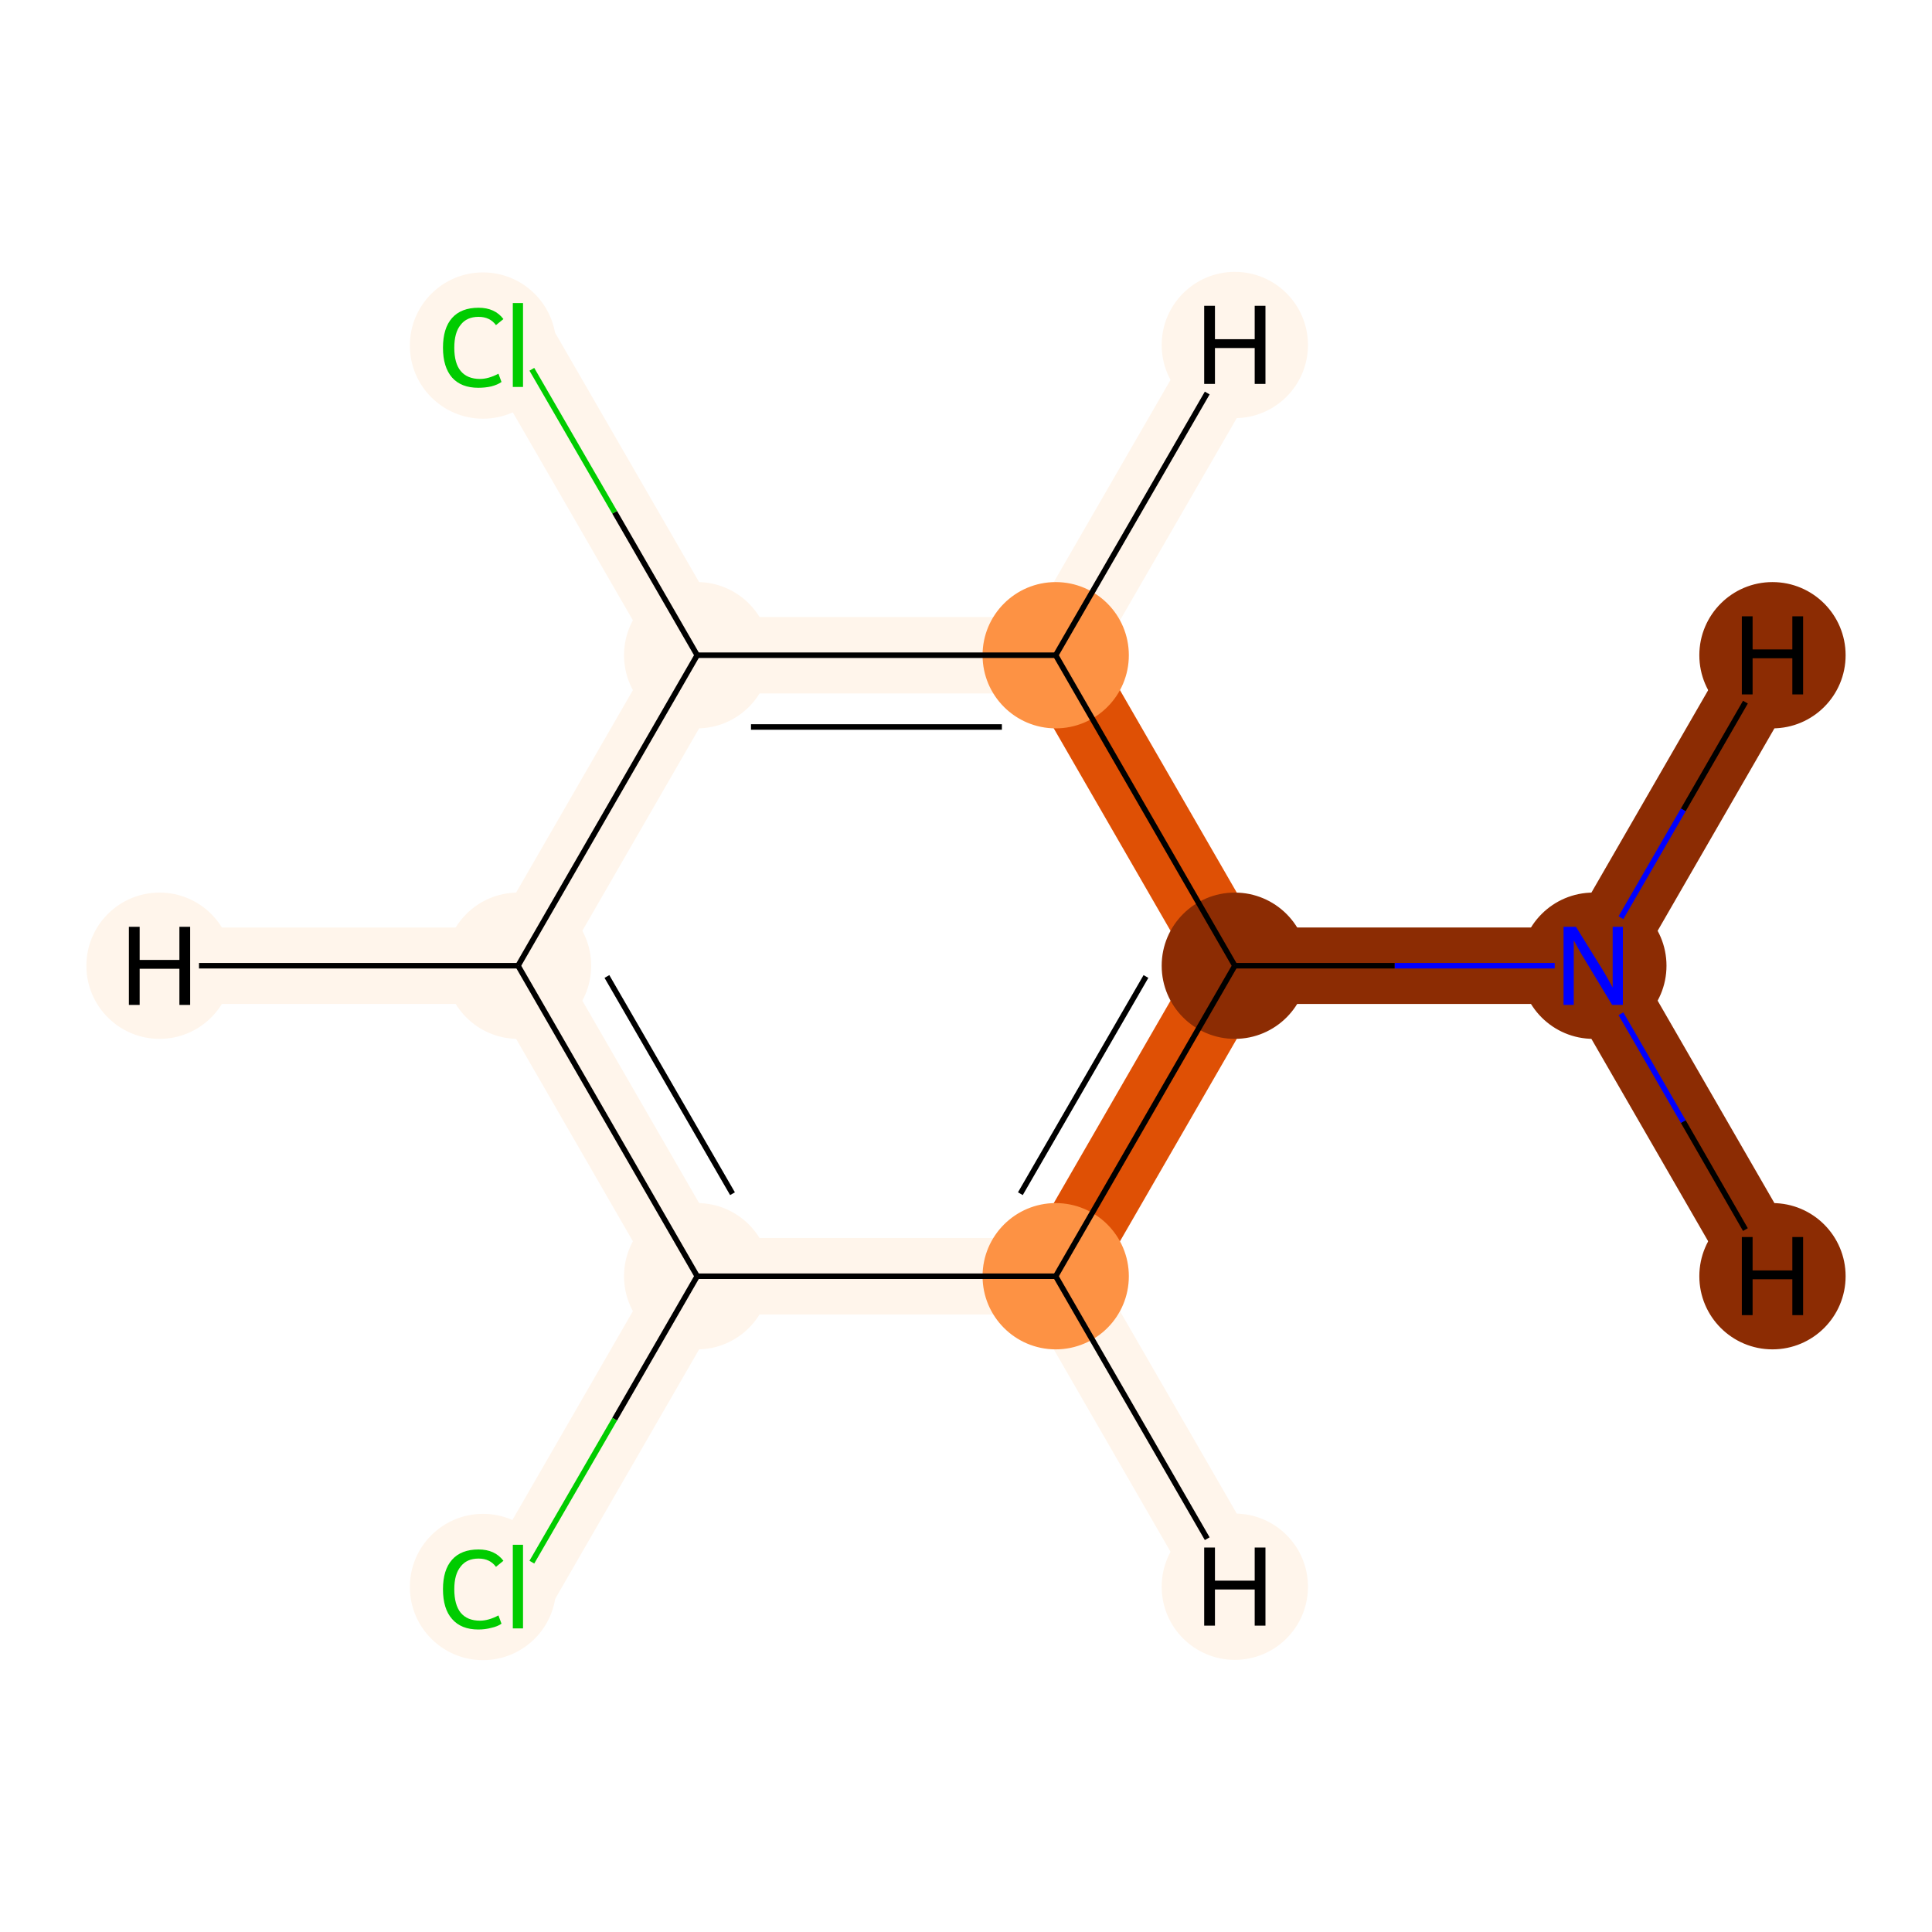 <?xml version='1.0' encoding='iso-8859-1'?>
<svg version='1.1' baseProfile='full'
              xmlns='http://www.w3.org/2000/svg'
                      xmlns:rdkit='http://www.rdkit.org/xml'
                      xmlns:xlink='http://www.w3.org/1999/xlink'
                  xml:space='preserve'
width='700px' height='700px' viewBox='0 0 700 700'>
<!-- END OF HEADER -->
<rect style='opacity:1.0;fill:#FFFFFF;stroke:none' width='700.0' height='700.0' x='0.0' y='0.0'> </rect>
<path d='M 577.3,349.9 L 447.4,349.9' style='fill:none;fill-rule:evenodd;stroke:#8C2C03;stroke-width:27.7px;stroke-linecap:butt;stroke-linejoin:miter;stroke-opacity:1' />
<path d='M 577.3,349.9 L 642.2,462.4' style='fill:none;fill-rule:evenodd;stroke:#8C2C03;stroke-width:27.7px;stroke-linecap:butt;stroke-linejoin:miter;stroke-opacity:1' />
<path d='M 577.3,349.9 L 642.2,237.4' style='fill:none;fill-rule:evenodd;stroke:#8C2C03;stroke-width:27.7px;stroke-linecap:butt;stroke-linejoin:miter;stroke-opacity:1' />
<path d='M 447.4,349.9 L 382.5,462.4' style='fill:none;fill-rule:evenodd;stroke:#DF5005;stroke-width:27.7px;stroke-linecap:butt;stroke-linejoin:miter;stroke-opacity:1' />
<path d='M 447.4,349.9 L 382.5,237.4' style='fill:none;fill-rule:evenodd;stroke:#DF5005;stroke-width:27.7px;stroke-linecap:butt;stroke-linejoin:miter;stroke-opacity:1' />
<path d='M 382.5,462.4 L 252.6,462.4' style='fill:none;fill-rule:evenodd;stroke:#FFF5EB;stroke-width:27.7px;stroke-linecap:butt;stroke-linejoin:miter;stroke-opacity:1' />
<path d='M 382.5,462.4 L 447.4,574.9' style='fill:none;fill-rule:evenodd;stroke:#FFF5EB;stroke-width:27.7px;stroke-linecap:butt;stroke-linejoin:miter;stroke-opacity:1' />
<path d='M 252.6,462.4 L 187.7,574.9' style='fill:none;fill-rule:evenodd;stroke:#FFF5EB;stroke-width:27.7px;stroke-linecap:butt;stroke-linejoin:miter;stroke-opacity:1' />
<path d='M 252.6,462.4 L 187.7,349.9' style='fill:none;fill-rule:evenodd;stroke:#FFF5EB;stroke-width:27.7px;stroke-linecap:butt;stroke-linejoin:miter;stroke-opacity:1' />
<path d='M 187.7,349.9 L 252.6,237.4' style='fill:none;fill-rule:evenodd;stroke:#FFF5EB;stroke-width:27.7px;stroke-linecap:butt;stroke-linejoin:miter;stroke-opacity:1' />
<path d='M 187.7,349.9 L 57.8,349.9' style='fill:none;fill-rule:evenodd;stroke:#FFF5EB;stroke-width:27.7px;stroke-linecap:butt;stroke-linejoin:miter;stroke-opacity:1' />
<path d='M 252.6,237.4 L 382.5,237.4' style='fill:none;fill-rule:evenodd;stroke:#FFF5EB;stroke-width:27.7px;stroke-linecap:butt;stroke-linejoin:miter;stroke-opacity:1' />
<path d='M 252.6,237.4 L 187.7,125.0' style='fill:none;fill-rule:evenodd;stroke:#FFF5EB;stroke-width:27.7px;stroke-linecap:butt;stroke-linejoin:miter;stroke-opacity:1' />
<path d='M 382.5,237.4 L 447.4,125.0' style='fill:none;fill-rule:evenodd;stroke:#FFF5EB;stroke-width:27.7px;stroke-linecap:butt;stroke-linejoin:miter;stroke-opacity:1' />
<ellipse cx='577.3' cy='349.9' rx='26.0' ry='26.0'  style='fill:#8C2C03;fill-rule:evenodd;stroke:#8C2C03;stroke-width:1.0px;stroke-linecap:butt;stroke-linejoin:miter;stroke-opacity:1' />
<ellipse cx='447.4' cy='349.9' rx='26.0' ry='26.0'  style='fill:#8C2C03;fill-rule:evenodd;stroke:#8C2C03;stroke-width:1.0px;stroke-linecap:butt;stroke-linejoin:miter;stroke-opacity:1' />
<ellipse cx='382.5' cy='462.4' rx='26.0' ry='26.0'  style='fill:#FD9244;fill-rule:evenodd;stroke:#FD9244;stroke-width:1.0px;stroke-linecap:butt;stroke-linejoin:miter;stroke-opacity:1' />
<ellipse cx='252.6' cy='462.4' rx='26.0' ry='26.0'  style='fill:#FFF5EB;fill-rule:evenodd;stroke:#FFF5EB;stroke-width:1.0px;stroke-linecap:butt;stroke-linejoin:miter;stroke-opacity:1' />
<ellipse cx='175.0' cy='575.0' rx='26.0' ry='26.0'  style='fill:#FFF5EB;fill-rule:evenodd;stroke:#FFF5EB;stroke-width:1.0px;stroke-linecap:butt;stroke-linejoin:miter;stroke-opacity:1' />
<ellipse cx='187.7' cy='349.9' rx='26.0' ry='26.0'  style='fill:#FFF5EB;fill-rule:evenodd;stroke:#FFF5EB;stroke-width:1.0px;stroke-linecap:butt;stroke-linejoin:miter;stroke-opacity:1' />
<ellipse cx='252.6' cy='237.4' rx='26.0' ry='26.0'  style='fill:#FFF5EB;fill-rule:evenodd;stroke:#FFF5EB;stroke-width:1.0px;stroke-linecap:butt;stroke-linejoin:miter;stroke-opacity:1' />
<ellipse cx='382.5' cy='237.4' rx='26.0' ry='26.0'  style='fill:#FD9244;fill-rule:evenodd;stroke:#FD9244;stroke-width:1.0px;stroke-linecap:butt;stroke-linejoin:miter;stroke-opacity:1' />
<ellipse cx='175.0' cy='125.2' rx='26.0' ry='26.0'  style='fill:#FFF5EB;fill-rule:evenodd;stroke:#FFF5EB;stroke-width:1.0px;stroke-linecap:butt;stroke-linejoin:miter;stroke-opacity:1' />
<ellipse cx='642.2' cy='462.4' rx='26.0' ry='26.0'  style='fill:#8C2C03;fill-rule:evenodd;stroke:#8C2C03;stroke-width:1.0px;stroke-linecap:butt;stroke-linejoin:miter;stroke-opacity:1' />
<ellipse cx='642.2' cy='237.4' rx='26.0' ry='26.0'  style='fill:#8C2C03;fill-rule:evenodd;stroke:#8C2C03;stroke-width:1.0px;stroke-linecap:butt;stroke-linejoin:miter;stroke-opacity:1' />
<ellipse cx='447.4' cy='574.9' rx='26.0' ry='26.0'  style='fill:#FFF5EB;fill-rule:evenodd;stroke:#FFF5EB;stroke-width:1.0px;stroke-linecap:butt;stroke-linejoin:miter;stroke-opacity:1' />
<ellipse cx='57.8' cy='349.9' rx='26.0' ry='26.0'  style='fill:#FFF5EB;fill-rule:evenodd;stroke:#FFF5EB;stroke-width:1.0px;stroke-linecap:butt;stroke-linejoin:miter;stroke-opacity:1' />
<ellipse cx='447.4' cy='125.0' rx='26.0' ry='26.0'  style='fill:#FFF5EB;fill-rule:evenodd;stroke:#FFF5EB;stroke-width:1.0px;stroke-linecap:butt;stroke-linejoin:miter;stroke-opacity:1' />
<path class='bond-0 atom-0 atom-1' d='M 563.3,349.9 L 505.3,349.9' style='fill:none;fill-rule:evenodd;stroke:#0000FF;stroke-width:2.0px;stroke-linecap:butt;stroke-linejoin:miter;stroke-opacity:1' />
<path class='bond-0 atom-0 atom-1' d='M 505.3,349.9 L 447.4,349.9' style='fill:none;fill-rule:evenodd;stroke:#000000;stroke-width:2.0px;stroke-linecap:butt;stroke-linejoin:miter;stroke-opacity:1' />
<path class='bond-9 atom-0 atom-9' d='M 587.3,367.3 L 609.9,406.4' style='fill:none;fill-rule:evenodd;stroke:#0000FF;stroke-width:2.0px;stroke-linecap:butt;stroke-linejoin:miter;stroke-opacity:1' />
<path class='bond-9 atom-0 atom-9' d='M 609.9,406.4 L 632.4,445.5' style='fill:none;fill-rule:evenodd;stroke:#000000;stroke-width:2.0px;stroke-linecap:butt;stroke-linejoin:miter;stroke-opacity:1' />
<path class='bond-10 atom-0 atom-10' d='M 587.3,332.5 L 609.9,293.4' style='fill:none;fill-rule:evenodd;stroke:#0000FF;stroke-width:2.0px;stroke-linecap:butt;stroke-linejoin:miter;stroke-opacity:1' />
<path class='bond-10 atom-0 atom-10' d='M 609.9,293.4 L 632.4,254.4' style='fill:none;fill-rule:evenodd;stroke:#000000;stroke-width:2.0px;stroke-linecap:butt;stroke-linejoin:miter;stroke-opacity:1' />
<path class='bond-1 atom-1 atom-2' d='M 447.4,349.9 L 382.5,462.4' style='fill:none;fill-rule:evenodd;stroke:#000000;stroke-width:2.0px;stroke-linecap:butt;stroke-linejoin:miter;stroke-opacity:1' />
<path class='bond-1 atom-1 atom-2' d='M 415.2,353.8 L 369.7,432.5' style='fill:none;fill-rule:evenodd;stroke:#000000;stroke-width:2.0px;stroke-linecap:butt;stroke-linejoin:miter;stroke-opacity:1' />
<path class='bond-8 atom-7 atom-1' d='M 382.5,237.4 L 447.4,349.9' style='fill:none;fill-rule:evenodd;stroke:#000000;stroke-width:2.0px;stroke-linecap:butt;stroke-linejoin:miter;stroke-opacity:1' />
<path class='bond-2 atom-2 atom-3' d='M 382.5,462.4 L 252.6,462.4' style='fill:none;fill-rule:evenodd;stroke:#000000;stroke-width:2.0px;stroke-linecap:butt;stroke-linejoin:miter;stroke-opacity:1' />
<path class='bond-11 atom-2 atom-11' d='M 382.5,462.4 L 437.4,557.5' style='fill:none;fill-rule:evenodd;stroke:#000000;stroke-width:2.0px;stroke-linecap:butt;stroke-linejoin:miter;stroke-opacity:1' />
<path class='bond-3 atom-3 atom-4' d='M 252.6,462.4 L 222.7,514.2' style='fill:none;fill-rule:evenodd;stroke:#000000;stroke-width:2.0px;stroke-linecap:butt;stroke-linejoin:miter;stroke-opacity:1' />
<path class='bond-3 atom-3 atom-4' d='M 222.7,514.2 L 192.7,566.0' style='fill:none;fill-rule:evenodd;stroke:#00CC00;stroke-width:2.0px;stroke-linecap:butt;stroke-linejoin:miter;stroke-opacity:1' />
<path class='bond-4 atom-3 atom-5' d='M 252.6,462.4 L 187.7,349.9' style='fill:none;fill-rule:evenodd;stroke:#000000;stroke-width:2.0px;stroke-linecap:butt;stroke-linejoin:miter;stroke-opacity:1' />
<path class='bond-4 atom-3 atom-5' d='M 265.4,432.5 L 219.9,353.8' style='fill:none;fill-rule:evenodd;stroke:#000000;stroke-width:2.0px;stroke-linecap:butt;stroke-linejoin:miter;stroke-opacity:1' />
<path class='bond-5 atom-5 atom-6' d='M 187.7,349.9 L 252.6,237.4' style='fill:none;fill-rule:evenodd;stroke:#000000;stroke-width:2.0px;stroke-linecap:butt;stroke-linejoin:miter;stroke-opacity:1' />
<path class='bond-12 atom-5 atom-12' d='M 187.7,349.9 L 72.1,349.9' style='fill:none;fill-rule:evenodd;stroke:#000000;stroke-width:2.0px;stroke-linecap:butt;stroke-linejoin:miter;stroke-opacity:1' />
<path class='bond-6 atom-6 atom-7' d='M 252.6,237.4 L 382.5,237.4' style='fill:none;fill-rule:evenodd;stroke:#000000;stroke-width:2.0px;stroke-linecap:butt;stroke-linejoin:miter;stroke-opacity:1' />
<path class='bond-6 atom-6 atom-7' d='M 272.1,263.4 L 363.0,263.4' style='fill:none;fill-rule:evenodd;stroke:#000000;stroke-width:2.0px;stroke-linecap:butt;stroke-linejoin:miter;stroke-opacity:1' />
<path class='bond-7 atom-6 atom-8' d='M 252.6,237.4 L 222.7,185.6' style='fill:none;fill-rule:evenodd;stroke:#000000;stroke-width:2.0px;stroke-linecap:butt;stroke-linejoin:miter;stroke-opacity:1' />
<path class='bond-7 atom-6 atom-8' d='M 222.7,185.6 L 192.7,133.8' style='fill:none;fill-rule:evenodd;stroke:#00CC00;stroke-width:2.0px;stroke-linecap:butt;stroke-linejoin:miter;stroke-opacity:1' />
<path class='bond-13 atom-7 atom-13' d='M 382.5,237.4 L 437.4,142.4' style='fill:none;fill-rule:evenodd;stroke:#000000;stroke-width:2.0px;stroke-linecap:butt;stroke-linejoin:miter;stroke-opacity:1' />
<path  class='atom-0' d='M 571.0 335.8
L 580.3 350.8
Q 581.2 352.2, 582.7 354.9
Q 584.2 357.6, 584.3 357.8
L 584.3 335.8
L 588.0 335.8
L 588.0 364.1
L 584.1 364.1
L 574.2 347.7
Q 573.0 345.8, 571.8 343.6
Q 570.6 341.4, 570.2 340.7
L 570.2 364.1
L 566.5 364.1
L 566.5 335.8
L 571.0 335.8
' fill='#0000FF'/>
<path  class='atom-4' d='M 160.5 575.8
Q 160.5 568.8, 163.8 565.1
Q 167.1 561.4, 173.4 561.4
Q 179.3 561.4, 182.4 565.5
L 179.7 567.7
Q 177.5 564.7, 173.4 564.7
Q 169.1 564.7, 166.9 567.6
Q 164.6 570.4, 164.6 575.8
Q 164.6 581.4, 166.9 584.3
Q 169.3 587.2, 173.9 587.2
Q 177.0 587.2, 180.6 585.3
L 181.7 588.3
Q 180.3 589.3, 178.0 589.8
Q 175.8 590.4, 173.3 590.4
Q 167.1 590.4, 163.8 586.6
Q 160.5 582.9, 160.5 575.8
' fill='#00CC00'/>
<path  class='atom-4' d='M 185.8 559.7
L 189.5 559.7
L 189.5 590.0
L 185.8 590.0
L 185.8 559.7
' fill='#00CC00'/>
<path  class='atom-8' d='M 160.5 126.0
Q 160.5 118.9, 163.8 115.2
Q 167.1 111.5, 173.4 111.5
Q 179.3 111.5, 182.4 115.6
L 179.7 117.8
Q 177.5 114.8, 173.4 114.8
Q 169.1 114.8, 166.9 117.7
Q 164.6 120.5, 164.6 126.0
Q 164.6 131.6, 166.9 134.4
Q 169.3 137.3, 173.9 137.3
Q 177.0 137.3, 180.6 135.4
L 181.7 138.4
Q 180.3 139.4, 178.0 140.0
Q 175.8 140.5, 173.3 140.5
Q 167.1 140.5, 163.8 136.8
Q 160.5 133.0, 160.5 126.0
' fill='#00CC00'/>
<path  class='atom-8' d='M 185.8 109.8
L 189.5 109.8
L 189.5 140.2
L 185.8 140.2
L 185.8 109.8
' fill='#00CC00'/>
<path  class='atom-9' d='M 631.1 448.2
L 635.0 448.2
L 635.0 460.3
L 649.4 460.3
L 649.4 448.2
L 653.3 448.2
L 653.3 476.5
L 649.4 476.5
L 649.4 463.5
L 635.0 463.5
L 635.0 476.5
L 631.1 476.5
L 631.1 448.2
' fill='#000000'/>
<path  class='atom-10' d='M 631.1 223.3
L 635.0 223.3
L 635.0 235.3
L 649.4 235.3
L 649.4 223.3
L 653.3 223.3
L 653.3 251.6
L 649.4 251.6
L 649.4 238.5
L 635.0 238.5
L 635.0 251.6
L 631.1 251.6
L 631.1 223.3
' fill='#000000'/>
<path  class='atom-11' d='M 436.3 560.7
L 440.2 560.7
L 440.2 572.7
L 454.6 572.7
L 454.6 560.7
L 458.5 560.7
L 458.5 589.0
L 454.6 589.0
L 454.6 575.9
L 440.2 575.9
L 440.2 589.0
L 436.3 589.0
L 436.3 560.7
' fill='#000000'/>
<path  class='atom-12' d='M 46.7 335.8
L 50.6 335.8
L 50.6 347.8
L 65.0 347.8
L 65.0 335.8
L 68.9 335.8
L 68.9 364.1
L 65.0 364.1
L 65.0 351.0
L 50.6 351.0
L 50.6 364.1
L 46.7 364.1
L 46.7 335.8
' fill='#000000'/>
<path  class='atom-13' d='M 436.3 110.8
L 440.2 110.8
L 440.2 122.9
L 454.6 122.9
L 454.6 110.8
L 458.5 110.8
L 458.5 139.1
L 454.6 139.1
L 454.6 126.1
L 440.2 126.1
L 440.2 139.1
L 436.3 139.1
L 436.3 110.8
' fill='#000000'/>
</svg>
